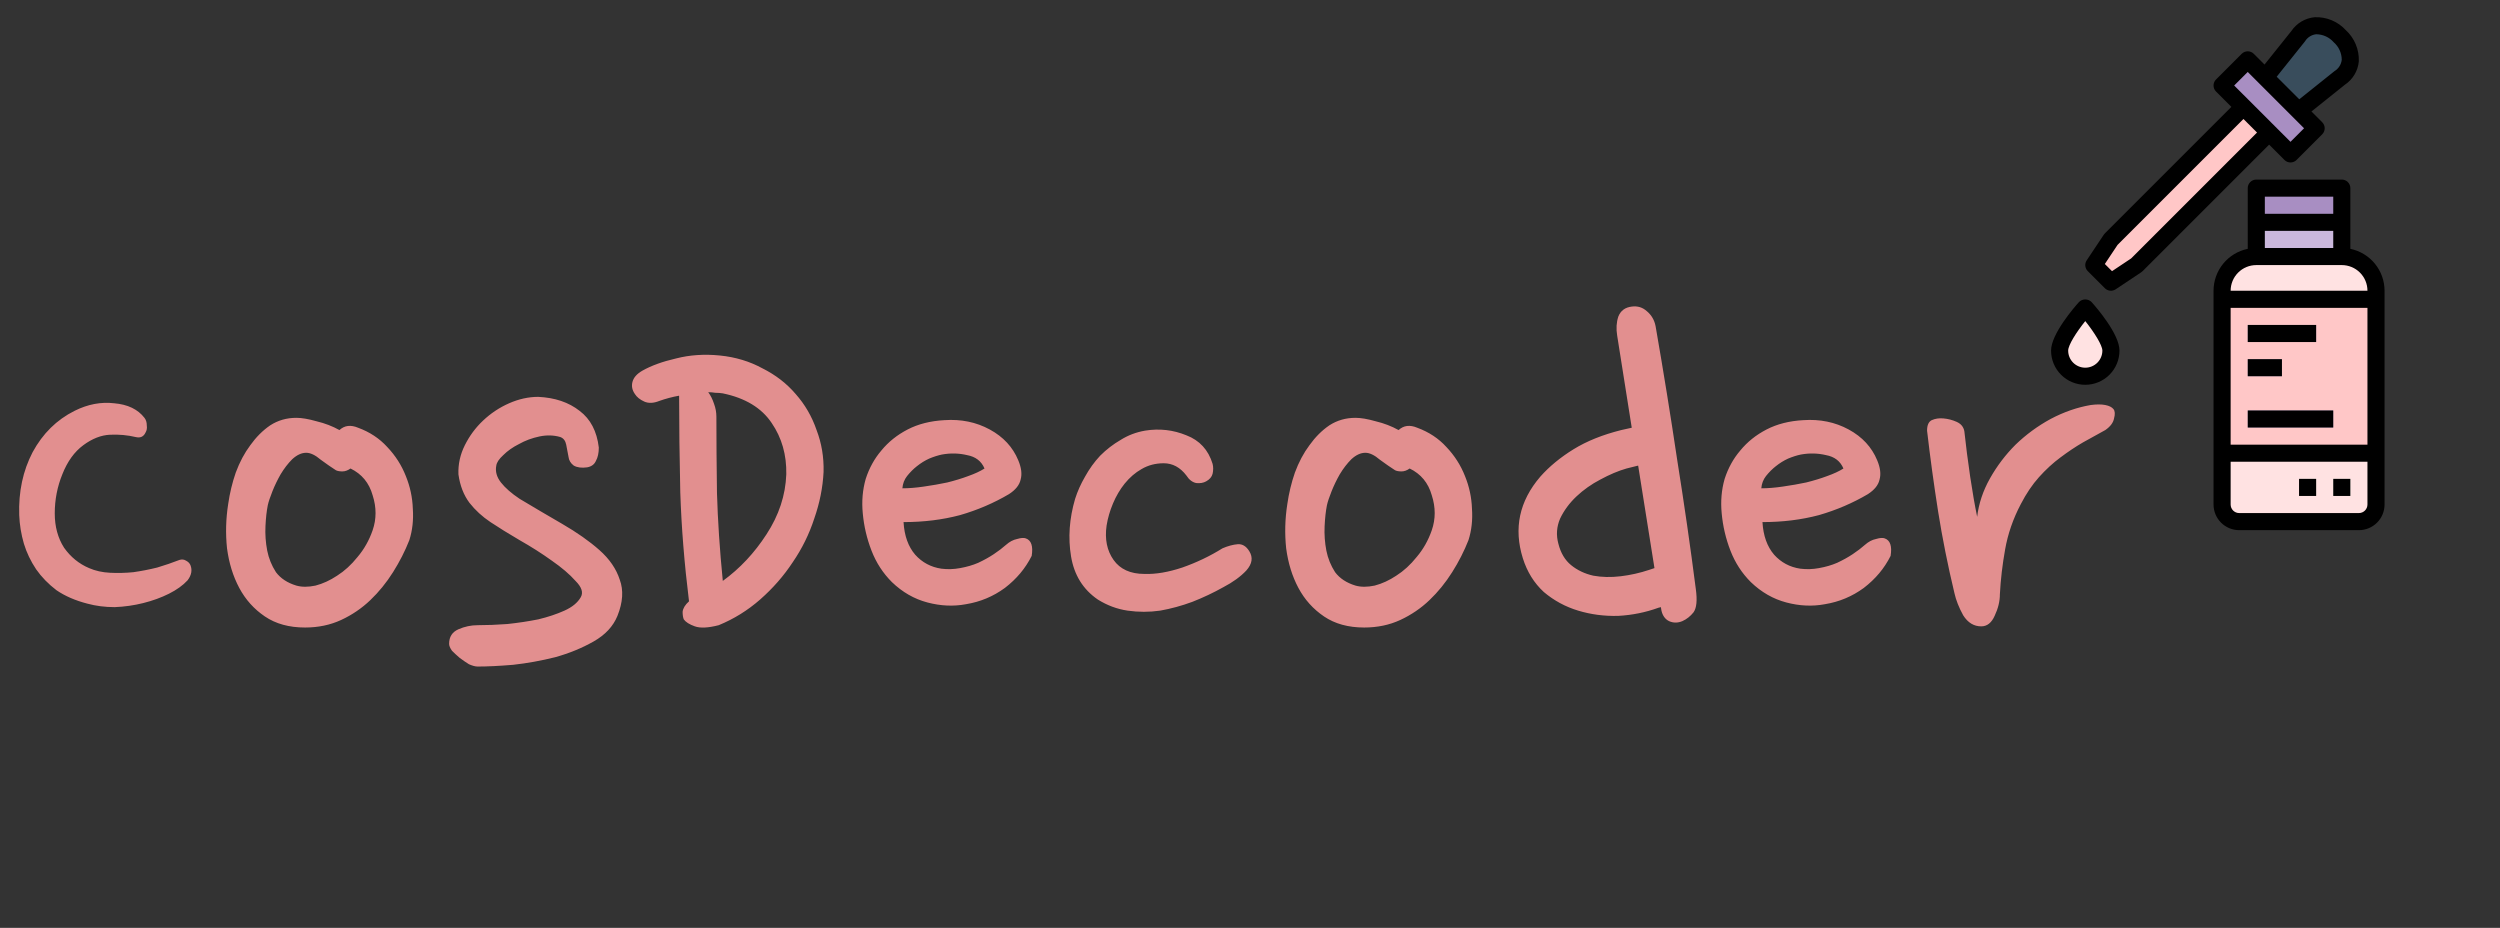 <svg width="485" height="180" viewBox="0 0 485 180" fill="none" xmlns="http://www.w3.org/2000/svg">
<rect x="0" y="0" width="485" height="180" fill="#333333" stroke="none"/>
<path d="M445.849 7.024L439.379 15.096L445.849 21.566L453.928 15.096C456.844 13.013 456.462 9.562 453.928 7.027L453.918 7.017C451.376 4.489 447.926 4.108 445.849 7.024Z" fill="#394D5C"/>
<path d="M431.078 16.594L436.054 11.618L449.324 24.887L444.348 29.864L431.078 16.594Z" fill="#A88EC2"/>
<path d="M435.232 20.736L409.519 46.449L406.201 51.426L409.519 54.744L414.496 51.426L440.209 25.713L435.232 20.736Z" fill="#FFC7C7"/>
<path d="M409.519 68.015C409.519 69.335 408.995 70.601 408.061 71.534C407.128 72.467 405.862 72.992 404.542 72.992C403.222 72.992 401.957 72.467 401.023 71.534C400.09 70.601 399.566 69.335 399.566 68.015C399.566 65.266 404.542 59.72 404.542 59.72C404.542 59.72 409.519 65.266 409.519 68.015Z" fill="#FFE2E2"/>
<path d="M437.72 49.767H454.309C456.069 49.767 457.757 50.466 459.001 51.711C460.246 52.955 460.945 54.643 460.945 56.403V97.875C460.945 98.755 460.595 99.599 459.973 100.221C459.351 100.844 458.507 101.193 457.627 101.193H434.403C433.523 101.193 432.679 100.844 432.056 100.221C431.434 99.599 431.085 98.755 431.085 97.875V56.403C431.085 54.643 431.784 52.955 433.028 51.711C434.273 50.466 435.96 49.767 437.72 49.767Z" fill="#FFE2E2"/>
<path d="M437.72 43.131H454.309V49.767H437.72V43.131Z" fill="#CAB8DC"/>
<path d="M437.72 36.496H454.309V43.131H437.72V36.496Z" fill="#A88EC2"/>
<path d="M431.085 58.062H460.945V87.922H431.085V58.062Z" fill="#FFC7C7"/>
<path d="M446.015 92.899H449.333V96.216H446.015V92.899Z" fill="#F4F4E6"/>
<path d="M452.65 92.899H455.968V96.216H452.65V92.899Z" fill="#F4F4E6"/>
<path d="M436.062 63.038H449.333V66.356H436.062V63.038Z" fill="#CAB8DC"/>
<path d="M436.062 69.674H442.697V72.992H436.062V69.674Z" fill="#CAB8DC"/>
<path d="M436.062 79.627H452.651V82.945H436.062V79.627Z" fill="#CAB8DC"/>
<path d="M443.183 31.033C443.494 31.344 443.916 31.519 444.356 31.519C444.796 31.519 445.218 31.344 445.529 31.033L450.505 26.056C450.816 25.745 450.991 25.323 450.991 24.884C450.991 24.444 450.816 24.022 450.505 23.711L448.422 21.627L454.891 16.451C455.658 15.943 456.3 15.27 456.771 14.48C457.242 13.69 457.529 12.805 457.612 11.889C457.653 10.76 457.449 9.636 457.013 8.593C456.578 7.55 455.922 6.614 455.091 5.849C454.329 5.018 453.395 4.362 452.354 3.929C451.312 3.495 450.189 3.294 449.062 3.34C448.154 3.421 447.275 3.704 446.489 4.168C445.704 4.631 445.032 5.264 444.522 6.02L439.319 12.523L437.234 10.44C436.923 10.129 436.501 9.954 436.061 9.954C435.621 9.954 435.2 10.129 434.888 10.44L429.912 15.416C429.601 15.727 429.426 16.149 429.426 16.589C429.426 17.029 429.601 17.451 429.912 17.762L432.886 20.736L408.346 45.276C408.269 45.354 408.2 45.438 408.139 45.529L404.821 50.505C404.608 50.824 404.513 51.208 404.55 51.589C404.588 51.971 404.757 52.328 405.028 52.599L408.346 55.917C408.617 56.188 408.974 56.357 409.356 56.395C409.737 56.432 410.121 56.337 410.44 56.124L415.416 52.806C415.507 52.746 415.592 52.676 415.668 52.599L440.209 28.059L443.183 31.033ZM447.138 8.059C447.156 8.036 447.174 8.011 447.191 7.986C447.424 7.616 447.737 7.303 448.108 7.071C448.479 6.838 448.898 6.693 449.333 6.646C449.981 6.648 450.621 6.789 451.21 7.058C451.8 7.327 452.325 7.719 452.751 8.207C453.236 8.632 453.625 9.156 453.892 9.743C454.159 10.33 454.298 10.967 454.299 11.613C454.246 12.061 454.09 12.491 453.845 12.871C453.601 13.25 453.272 13.569 452.886 13.802L446.061 19.263L441.678 14.884L447.138 8.059ZM436.061 13.958L446.987 24.884L444.356 27.515L433.43 16.589L436.061 13.958ZM413.439 50.137L409.73 52.609L408.336 51.215L410.808 47.506L435.232 23.082L437.863 25.713L413.439 50.137Z" fill="black"/>
<path d="M403.308 58.612C402.406 59.617 397.907 64.795 397.907 68.015C397.907 69.775 398.606 71.463 399.85 72.707C401.095 73.951 402.782 74.65 404.542 74.65C406.302 74.65 407.99 73.951 409.234 72.707C410.479 71.463 411.178 69.775 411.178 68.015C411.178 64.795 406.679 59.617 405.777 58.612C405.617 58.446 405.425 58.314 405.213 58.224C405.001 58.134 404.773 58.087 404.542 58.087C404.312 58.087 404.084 58.134 403.872 58.224C403.66 58.314 403.468 58.446 403.308 58.612ZM404.542 71.333C403.662 71.333 402.819 70.983 402.196 70.361C401.574 69.739 401.225 68.895 401.225 68.015C401.225 66.957 402.782 64.488 404.542 62.29C406.304 64.5 407.86 66.988 407.86 68.015C407.86 68.895 407.511 69.739 406.888 70.361C406.266 70.983 405.422 71.333 404.542 71.333Z" fill="black"/>
<path d="M455.968 48.274V36.496C455.968 36.056 455.793 35.634 455.482 35.323C455.171 35.012 454.749 34.837 454.309 34.837H437.72C437.28 34.837 436.858 35.012 436.547 35.323C436.236 35.634 436.061 36.056 436.061 36.496V48.274C434.189 48.659 432.507 49.678 431.298 51.158C430.089 52.639 429.428 54.491 429.426 56.403V97.875C429.426 99.195 429.95 100.461 430.883 101.394C431.817 102.327 433.083 102.852 434.402 102.852H457.627C458.947 102.852 460.213 102.327 461.146 101.394C462.079 100.461 462.604 99.195 462.604 97.875V56.403C462.601 54.491 461.94 52.639 460.731 51.158C459.523 49.678 457.84 48.659 455.968 48.274ZM439.379 44.79H452.65V48.108H439.379V44.79ZM439.379 38.155H452.65V41.472H439.379V38.155ZM437.72 51.426H454.309C455.629 51.426 456.895 51.95 457.828 52.883C458.762 53.817 459.286 55.083 459.286 56.403H432.744C432.744 55.083 433.268 53.817 434.201 52.883C435.135 51.95 436.4 51.426 437.72 51.426ZM432.744 59.72H459.286V86.263H432.744V59.72ZM457.627 99.534H434.402C433.963 99.534 433.541 99.359 433.229 99.048C432.918 98.737 432.744 98.315 432.744 97.875V89.581H459.286V97.875C459.286 98.315 459.111 98.737 458.8 99.048C458.489 99.359 458.067 99.534 457.627 99.534Z" fill="black"/>
<path d="M446.015 92.899H449.333V96.216H446.015V92.899Z" fill="black"/>
<path d="M452.65 92.899H455.968V96.216H452.65V92.899Z" fill="black"/>
<path d="M436.062 63.038H449.333V66.356H436.062V63.038Z" fill="black"/>
<path d="M436.062 69.674H442.697V72.992H436.062V69.674Z" fill="black"/>
<path d="M436.062 79.627H452.651V82.945H436.062V79.627Z" fill="black"/>
<path d="M28.024 81.059C28.325 81.436 28.476 81.926 28.476 82.528C28.551 83.056 28.476 83.508 28.25 83.884C27.873 84.713 27.233 85.014 26.329 84.788C24.747 84.412 23.09 84.261 21.357 84.336C19.624 84.412 17.892 85.09 16.159 86.37C14.426 87.651 13.07 89.534 12.091 92.02C11.112 94.431 10.622 96.955 10.622 99.591C10.622 102.153 11.225 104.375 12.43 106.258C13.711 108.066 15.33 109.385 17.289 110.213C18.494 110.741 19.85 111.042 21.357 111.117C22.864 111.193 24.37 111.155 25.877 111.004C27.459 110.778 29.003 110.477 30.51 110.1C32.017 109.648 33.448 109.159 34.804 108.631C35.256 108.481 35.67 108.518 36.047 108.744C36.499 108.97 36.8 109.272 36.951 109.648C37.328 110.628 37.139 111.607 36.386 112.586C35.482 113.566 34.277 114.432 32.77 115.185C31.263 115.939 29.606 116.541 27.798 116.993C25.99 117.445 24.144 117.709 22.261 117.784C20.378 117.784 18.607 117.558 16.95 117.106C14.615 116.504 12.618 115.637 10.961 114.507C9.379 113.302 8.061 111.946 7.006 110.439C5.951 108.857 5.16 107.2 4.633 105.467C4.106 103.659 3.804 101.814 3.729 99.93C3.578 95.41 4.445 91.342 6.328 87.726C8.287 84.11 10.999 81.436 14.464 79.703C17.025 78.423 19.587 77.933 22.148 78.234C24.785 78.46 26.743 79.402 28.024 81.059ZM69.467 82.98C71.727 83.809 73.61 85.052 75.117 86.709C76.699 88.367 77.904 90.25 78.733 92.359C79.561 94.393 80.013 96.503 80.089 98.687C80.239 100.872 80.013 102.906 79.411 104.789C78.582 106.899 77.527 108.97 76.247 111.004C74.966 113.038 73.497 114.846 71.84 116.428C70.182 118.01 68.299 119.291 66.19 120.27C64.08 121.25 61.745 121.739 59.184 121.739C56.095 121.739 53.496 121.024 51.387 119.592C49.277 118.161 47.62 116.315 46.415 114.055C45.209 111.795 44.418 109.234 44.042 106.371C43.74 103.509 43.816 100.646 44.268 97.783C44.569 95.674 45.059 93.64 45.737 91.681C46.49 89.647 47.432 87.877 48.562 86.37C49.692 84.788 50.972 83.508 52.404 82.528C53.91 81.549 55.605 81.059 57.489 81.059C58.543 81.059 59.862 81.285 61.444 81.737C63.026 82.114 64.495 82.679 65.851 83.432C66.83 82.528 68.035 82.378 69.467 82.98ZM65.173 91.229C64.344 90.702 63.365 90.024 62.235 89.195C61.18 88.291 60.238 87.839 59.41 87.839C58.506 87.839 57.602 88.254 56.698 89.082C55.869 89.911 55.116 90.89 54.438 92.02C53.835 93.075 53.308 94.167 52.856 95.297C52.404 96.427 52.102 97.331 51.952 98.009C51.726 99.139 51.575 100.495 51.5 102.077C51.424 103.659 51.537 105.241 51.839 106.823C52.14 108.33 52.705 109.724 53.534 111.004C54.438 112.21 55.756 113.076 57.489 113.603C58.543 113.905 59.786 113.905 61.218 113.603C62.649 113.227 64.043 112.586 65.399 111.682C66.83 110.778 68.148 109.573 69.354 108.066C70.634 106.56 71.614 104.827 72.292 102.868C73.045 100.684 73.045 98.424 72.292 96.088C71.614 93.678 70.182 91.945 67.998 90.89C67.47 91.267 66.943 91.455 66.416 91.455C65.888 91.455 65.474 91.38 65.173 91.229ZM110.293 88.63C110.143 87.802 109.992 87.011 109.841 86.257C109.691 85.504 109.314 85.014 108.711 84.788C107.431 84.412 106.075 84.374 104.643 84.675C103.212 84.977 101.894 85.466 100.688 86.144C99.483 86.747 98.466 87.463 97.637 88.291C96.809 89.045 96.357 89.723 96.281 90.325C96.055 91.455 96.357 92.548 97.185 93.602C98.014 94.657 99.219 95.712 100.801 96.766C103.438 98.348 106.188 99.968 109.05 101.625C111.913 103.283 114.324 104.978 116.282 106.71C118.241 108.443 119.559 110.364 120.237 112.473C120.991 114.507 120.84 116.843 119.785 119.479C118.957 121.513 117.412 123.171 115.152 124.451C112.892 125.732 110.406 126.749 107.694 127.502C104.982 128.18 102.27 128.67 99.558 128.971C96.846 129.197 94.549 129.31 92.665 129.31C92.213 129.31 91.648 129.16 90.97 128.858C90.368 128.482 89.765 128.067 89.162 127.615C88.635 127.163 88.145 126.711 87.693 126.259C87.317 125.732 87.128 125.28 87.128 124.903C87.128 123.547 87.731 122.606 88.936 122.078C90.142 121.551 91.385 121.287 92.665 121.287C94.473 121.287 96.394 121.212 98.428 121.061C100.538 120.835 102.534 120.534 104.417 120.157C106.301 119.705 107.996 119.14 109.502 118.462C111.009 117.784 112.064 116.918 112.666 115.863C113.194 114.959 112.855 113.905 111.649 112.699C110.519 111.419 108.975 110.1 107.016 108.744C105.133 107.388 103.061 106.07 100.801 104.789C98.617 103.509 96.733 102.341 95.151 101.286C93.569 100.232 92.213 98.989 91.083 97.557C89.953 96.051 89.238 94.205 88.936 92.02C88.861 90.062 89.275 88.178 90.179 86.37C91.083 84.562 92.251 82.98 93.682 81.624C95.189 80.193 96.884 79.063 98.767 78.234C100.651 77.406 102.534 76.991 104.417 76.991C107.657 77.142 110.331 78.046 112.44 79.703C114.55 81.285 115.793 83.658 116.169 86.822C116.169 87.877 115.981 88.743 115.604 89.421C115.303 90.099 114.738 90.514 113.909 90.664C112.855 90.815 111.988 90.702 111.31 90.325C110.708 89.873 110.369 89.308 110.293 88.63ZM127.906 77.782C126.776 78.234 125.797 78.272 124.968 77.895C124.14 77.519 123.537 77.029 123.16 76.426C122.633 75.673 122.482 74.882 122.708 74.053C122.934 73.225 123.575 72.509 124.629 71.906C126.362 70.927 128.547 70.136 131.183 69.533C133.82 68.855 136.645 68.667 139.658 68.968C142.672 69.27 145.421 70.098 147.907 71.454C150.469 72.735 152.616 74.392 154.348 76.426C156.156 78.46 157.512 80.796 158.416 83.432C159.396 85.994 159.848 88.706 159.772 91.568C159.622 94.582 159.019 97.595 157.964 100.608C156.985 103.622 155.591 106.447 153.783 109.083C152.051 111.72 149.941 114.131 147.455 116.315C145.045 118.425 142.37 120.082 139.432 121.287C137.398 121.815 135.854 121.89 134.799 121.513C133.745 121.137 133.029 120.685 132.652 120.157C132.502 119.781 132.426 119.291 132.426 118.688C132.502 118.01 132.916 117.332 133.669 116.654C132.765 109.347 132.2 102.303 131.974 95.523C131.824 88.668 131.748 82.415 131.748 76.765C130.468 76.991 129.187 77.33 127.906 77.782ZM140.223 76.313C139.771 76.238 139.282 76.2 138.754 76.2C138.302 76.125 137.85 76.087 137.398 76.087C137.85 76.69 138.227 77.443 138.528 78.347C138.83 79.176 138.98 80.005 138.98 80.833C138.98 85.429 139.018 90.363 139.093 95.636C139.244 100.91 139.621 106.597 140.223 112.699C143.538 110.289 146.363 107.275 148.698 103.659C151.109 99.968 152.39 96.088 152.54 92.02C152.616 88.254 151.674 84.939 149.715 82.076C147.757 79.138 144.593 77.217 140.223 76.313ZM195.741 95.862C192.803 97.595 189.639 98.951 186.249 99.93C182.859 100.834 179.205 101.286 175.288 101.286C175.438 103.923 176.192 106.032 177.548 107.614C178.904 109.121 180.599 110.025 182.633 110.326C183.838 110.477 185.043 110.439 186.249 110.213C187.529 109.987 188.697 109.648 189.752 109.196C190.882 108.669 191.899 108.104 192.803 107.501C193.707 106.899 194.498 106.296 195.176 105.693C195.854 105.091 196.569 104.714 197.323 104.563C198.076 104.337 198.641 104.3 199.018 104.45C200.072 104.827 200.449 105.957 200.148 107.84C198.942 110.251 197.21 112.323 194.95 114.055C192.69 115.713 190.166 116.767 187.379 117.219C184.968 117.671 182.482 117.558 179.921 116.88C177.359 116.202 175.062 114.884 173.028 112.925C171.295 111.193 169.977 109.159 169.073 106.823C168.169 104.488 167.604 102.077 167.378 99.591C167.152 97.256 167.34 95.034 167.943 92.924C168.621 90.815 169.638 88.969 170.994 87.387C172.35 85.73 174.045 84.374 176.079 83.319C178.113 82.265 180.486 81.662 183.198 81.511C186.437 81.285 189.375 81.888 192.012 83.319C194.648 84.751 196.494 86.747 197.549 89.308C198.151 90.74 198.302 91.983 198.001 93.037C197.775 94.092 197.021 95.034 195.741 95.862ZM182.746 88.178C181.992 88.329 181.164 88.593 180.26 88.969C179.431 89.346 178.64 89.836 177.887 90.438C177.209 90.966 176.568 91.606 175.966 92.359C175.438 93.037 175.137 93.828 175.062 94.732C176.342 94.732 177.736 94.619 179.243 94.393C180.825 94.167 182.331 93.904 183.763 93.602C185.269 93.226 186.625 92.811 187.831 92.359C189.111 91.907 190.166 91.418 190.995 90.89C190.392 89.459 189.262 88.593 187.605 88.291C186.023 87.915 184.403 87.877 182.746 88.178ZM234.001 93.376C233.474 93.678 232.833 93.791 232.08 93.715C231.327 93.565 230.686 93.075 230.159 92.246C228.954 90.664 227.485 89.873 225.752 89.873C224.17 89.873 222.739 90.25 221.458 91.003C220.253 91.681 219.16 92.623 218.181 93.828C217.277 94.958 216.524 96.239 215.921 97.67C215.318 99.102 214.904 100.533 214.678 101.964C214.301 104.601 214.753 106.823 216.034 108.631C217.315 110.439 219.311 111.343 222.023 111.343C224.208 111.419 226.656 111.004 229.368 110.1C232.155 109.121 234.754 107.878 237.165 106.371C238.22 105.919 239.199 105.656 240.103 105.58C241.007 105.505 241.76 105.957 242.363 106.936C243.116 108.142 242.928 109.385 241.798 110.665C240.668 111.871 239.161 112.963 237.278 113.942C235.395 114.997 233.398 115.939 231.289 116.767C229.255 117.521 227.183 118.086 225.074 118.462C222.965 118.764 220.855 118.764 218.746 118.462C216.712 118.161 214.791 117.445 212.983 116.315C210.12 114.357 208.388 111.569 207.785 107.953C207.182 104.337 207.446 100.608 208.576 96.766C209.028 95.335 209.668 93.904 210.497 92.472C211.326 90.966 212.305 89.61 213.435 88.404C214.64 87.199 215.959 86.182 217.39 85.353C218.821 84.449 220.403 83.847 222.136 83.545C224.923 83.093 227.598 83.395 230.159 84.449C232.72 85.429 234.415 87.274 235.244 89.986C235.395 90.589 235.395 91.229 235.244 91.907C235.093 92.51 234.679 93 234.001 93.376ZM274.941 82.98C277.201 83.809 279.085 85.052 280.591 86.709C282.173 88.367 283.379 90.25 284.207 92.359C285.036 94.393 285.488 96.503 285.563 98.687C285.714 100.872 285.488 102.906 284.885 104.789C284.057 106.899 283.002 108.97 281.721 111.004C280.441 113.038 278.972 114.846 277.314 116.428C275.657 118.01 273.774 119.291 271.664 120.27C269.555 121.25 267.22 121.739 264.658 121.739C261.57 121.739 258.971 121.024 256.861 119.592C254.752 118.161 253.095 116.315 251.889 114.055C250.684 111.795 249.893 109.234 249.516 106.371C249.215 103.509 249.29 100.646 249.742 97.783C250.044 95.674 250.533 93.64 251.211 91.681C251.965 89.647 252.906 87.877 254.036 86.37C255.166 84.788 256.447 83.508 257.878 82.528C259.385 81.549 261.08 81.059 262.963 81.059C264.018 81.059 265.336 81.285 266.918 81.737C268.5 82.114 269.969 82.679 271.325 83.432C272.305 82.528 273.51 82.378 274.941 82.98ZM270.647 91.229C269.819 90.702 268.839 90.024 267.709 89.195C266.655 88.291 265.713 87.839 264.884 87.839C263.98 87.839 263.076 88.254 262.172 89.082C261.344 89.911 260.59 90.89 259.912 92.02C259.31 93.075 258.782 94.167 258.33 95.297C257.878 96.427 257.577 97.331 257.426 98.009C257.2 99.139 257.05 100.495 256.974 102.077C256.899 103.659 257.012 105.241 257.313 106.823C257.615 108.33 258.18 109.724 259.008 111.004C259.912 112.21 261.231 113.076 262.963 113.603C264.018 113.905 265.261 113.905 266.692 113.603C268.124 113.227 269.517 112.586 270.873 111.682C272.305 110.778 273.623 109.573 274.828 108.066C276.109 106.56 277.088 104.827 277.766 102.868C278.52 100.684 278.52 98.424 277.766 96.088C277.088 93.678 275.657 91.945 273.472 90.89C272.945 91.267 272.418 91.455 271.89 91.455C271.363 91.455 270.949 91.38 270.647 91.229ZM313.734 65.126C313.508 63.77 313.583 62.527 313.96 61.397C314.412 60.267 315.278 59.627 316.559 59.476C317.689 59.326 318.668 59.627 319.497 60.38C320.401 61.134 320.966 62.113 321.192 63.318C322.699 71.982 324.092 80.607 325.373 89.195C326.729 97.708 327.934 106.07 328.989 114.281C329.29 116.466 329.14 117.973 328.537 118.801C327.934 119.555 327.219 120.12 326.39 120.496C325.486 120.873 324.62 120.873 323.791 120.496C323.038 120.12 322.548 119.442 322.322 118.462L322.209 117.784L321.757 117.897C319.271 118.801 316.672 119.329 313.96 119.479C311.248 119.555 308.649 119.216 306.163 118.462C303.677 117.709 301.455 116.504 299.496 114.846C297.613 113.114 296.257 110.929 295.428 108.292C293.62 102.492 294.75 97.218 298.818 92.472C300.551 90.514 302.698 88.743 305.259 87.161C307.82 85.579 310.909 84.336 314.525 83.432L316.559 82.98L313.734 65.126ZM302.321 105.467C302.773 107.275 303.602 108.669 304.807 109.648C306.012 110.628 307.444 111.306 309.101 111.682C310.758 111.984 312.529 112.021 314.412 111.795C316.295 111.569 318.141 111.155 319.949 110.552L320.966 110.213L317.802 90.325L315.542 90.89C313.96 91.342 312.265 92.058 310.457 93.037C308.724 93.941 307.18 95.034 305.824 96.314C304.468 97.595 303.413 99.026 302.66 100.608C301.982 102.19 301.869 103.81 302.321 105.467ZM362.372 95.862C359.434 97.595 356.27 98.951 352.88 99.93C349.49 100.834 345.836 101.286 341.919 101.286C342.069 103.923 342.823 106.032 344.179 107.614C345.535 109.121 347.23 110.025 349.264 110.326C350.469 110.477 351.674 110.439 352.88 110.213C354.16 109.987 355.328 109.648 356.383 109.196C357.513 108.669 358.53 108.104 359.434 107.501C360.338 106.899 361.129 106.296 361.807 105.693C362.485 105.091 363.2 104.714 363.954 104.563C364.707 104.337 365.272 104.3 365.649 104.45C366.703 104.827 367.08 105.957 366.779 107.84C365.573 110.251 363.841 112.323 361.581 114.055C359.321 115.713 356.797 116.767 354.01 117.219C351.599 117.671 349.113 117.558 346.552 116.88C343.99 116.202 341.693 114.884 339.659 112.925C337.926 111.193 336.608 109.159 335.704 106.823C334.8 104.488 334.235 102.077 334.009 99.591C333.783 97.256 333.971 95.034 334.574 92.924C335.252 90.815 336.269 88.969 337.625 87.387C338.981 85.73 340.676 84.374 342.71 83.319C344.744 82.265 347.117 81.662 349.829 81.511C353.068 81.285 356.006 81.888 358.643 83.319C361.279 84.751 363.125 86.747 364.18 89.308C364.782 90.74 364.933 91.983 364.632 93.037C364.406 94.092 363.652 95.034 362.372 95.862ZM349.377 88.178C348.623 88.329 347.795 88.593 346.891 88.969C346.062 89.346 345.271 89.836 344.518 90.438C343.84 90.966 343.199 91.606 342.597 92.359C342.069 93.037 341.768 93.828 341.693 94.732C342.973 94.732 344.367 94.619 345.874 94.393C347.456 94.167 348.962 93.904 350.394 93.602C351.9 93.226 353.256 92.811 354.462 92.359C355.742 91.907 356.797 91.418 357.626 90.89C357.023 89.459 355.893 88.593 354.236 88.291C352.654 87.915 351.034 87.877 349.377 88.178ZM408.429 83.432C407.073 84.186 405.641 84.977 404.135 85.805C402.703 86.634 401.234 87.613 399.728 88.743C398.296 89.798 396.903 91.079 395.547 92.585C394.266 94.017 393.098 95.749 392.044 97.783C390.537 100.646 389.52 103.584 388.993 106.597C388.465 109.535 388.126 112.436 387.976 115.298C387.976 116.654 387.637 118.048 386.959 119.479C386.356 120.835 385.49 121.513 384.36 121.513C382.928 121.513 381.761 120.798 380.857 119.366C380.028 117.86 379.463 116.428 379.162 115.072C377.881 109.724 376.826 104.45 375.998 99.252C375.169 93.979 374.453 88.743 373.851 83.545C373.851 82.491 374.152 81.813 374.755 81.511C375.433 81.21 376.186 81.097 377.015 81.172C377.919 81.248 378.785 81.474 379.614 81.85C380.442 82.227 380.932 82.83 381.083 83.658C381.384 86.446 381.761 89.384 382.213 92.472C382.665 95.486 383.117 98.085 383.569 100.269C383.87 97.708 384.699 95.222 386.055 92.811C387.411 90.401 389.068 88.216 391.027 86.257C393.061 84.299 395.321 82.641 397.807 81.285C400.368 79.929 402.967 79.025 405.604 78.573C406.734 78.423 407.675 78.423 408.429 78.573C409.182 78.724 409.709 78.988 410.011 79.364C410.312 79.741 410.35 80.344 410.124 81.172C409.973 82.001 409.408 82.754 408.429 83.432Z" fill="#E28F8F"/>
</svg>
